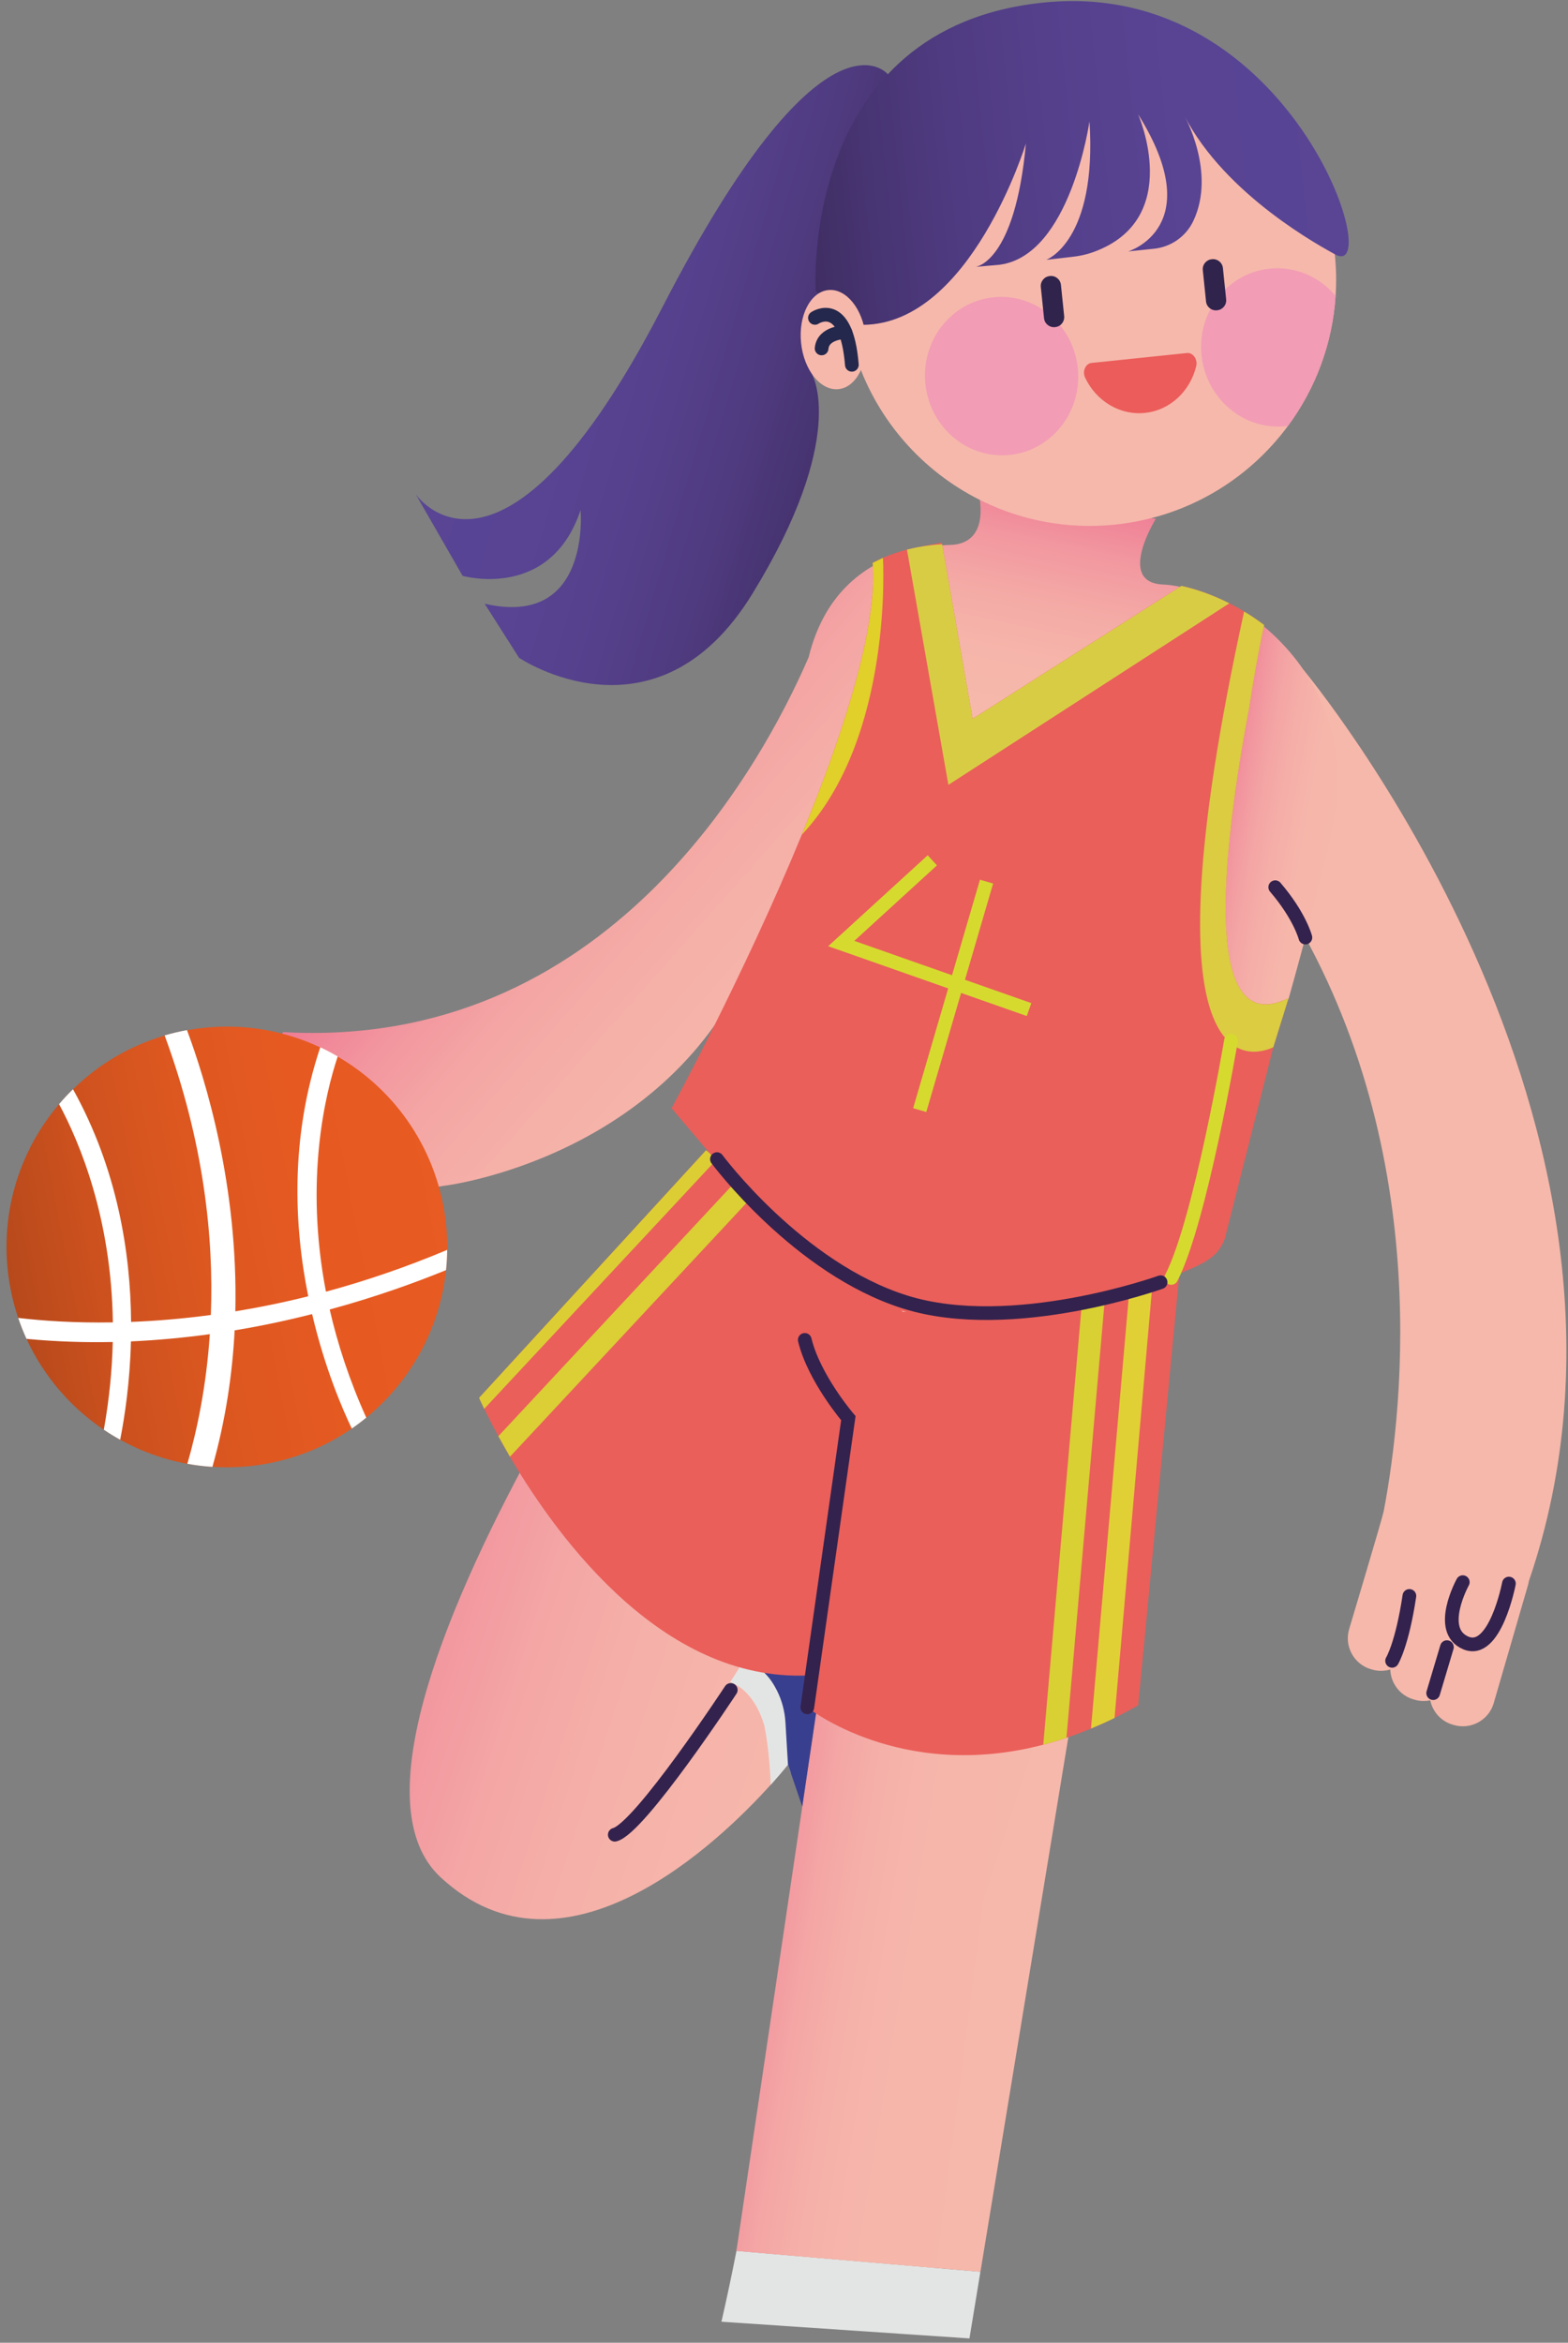 <svg width="229" height="342" viewBox="0 0 229 342" fill="none" xmlns="http://www.w3.org/2000/svg">
<rect x="0" y="0" width="229" height="342" fill="#808080" stroke="none"/>
<path d="M143.182 331.637V331.644L141.584 341.368L105.363 338.928C106.112 335.675 106.847 332.215 107.56 328.59L136.754 331.087L143.182 331.637Z" fill="#E3E5E4"/>
<path d="M167.952 181.095L143.189 331.644L136.761 331.087L107.56 328.59C111.377 309.178 114.716 285.207 117.291 264.096L117.17 263.739V263.732L119.182 250.134L118.34 248.501L120.195 241.709L124.312 232.477L111.591 236.6L108.766 242.222C110.992 243.285 112.276 244.662 113.011 245.939C113.011 245.946 113.011 245.946 113.018 245.946C114.159 247.937 113.981 249.699 113.981 249.699L115.073 257.604C115.073 257.604 114.338 258.539 113.011 260.03C112.868 260.194 112.711 260.365 112.554 260.543C105.077 268.833 82.376 290.771 64.348 274.049C42.445 253.73 107.396 164.644 107.396 164.644C135.705 188.116 167.952 181.095 167.952 181.095Z" fill="url(#paint0_linear)"/>
<path d="M113.988 249.706C113.988 249.706 113.839 246.696 108.773 242.23C114.452 244.933 113.988 249.706 113.988 249.706Z" fill="#393F8F"/>
<path d="M113.988 249.706C113.988 249.706 113.161 250.612 111.677 252.054C110.021 246.325 106.618 245.59 106.618 245.59L108.773 242.222C114.452 244.933 113.988 249.706 113.988 249.706Z" fill="#E3E5E4"/>
<path d="M223.279 230.829C223.25 231.021 223.207 231.221 223.15 231.421L218.149 248.636C217.436 251.105 214.817 252.539 212.349 251.825L212.156 251.768C210.437 251.269 209.224 249.856 208.882 248.215C208.154 248.372 207.376 248.358 206.613 248.13L206.42 248.073C204.43 247.495 203.11 245.69 203.046 243.713C202.211 243.963 201.298 243.992 200.406 243.728L200.213 243.671C197.745 242.95 196.311 240.339 197.024 237.87C197.024 237.87 201.897 221.597 202.083 220.62C205 205.345 209.552 165.043 186.244 129.514L190.361 97.781C190.361 97.781 246.094 164.273 223.279 230.829Z" fill="#F6B8AB"/>
<path d="M147.113 249.877L136.754 331.087L107.553 328.59L117.17 263.739V263.732L119.182 250.141L147.113 249.877Z" fill="url(#paint1_linear)"/>
<path d="M116.264 257.083C116.264 257.083 115.943 257.861 115.486 258.817L115.073 257.618C115.073 257.618 114.338 258.553 113.011 260.044C112.868 260.208 112.711 260.379 112.554 260.557C112.411 255.699 111.662 252.068 111.662 252.068C111.662 252.068 111.299 244.163 112.997 245.946C112.997 245.954 113.004 245.946 113.004 245.954C113.004 245.961 113.004 245.961 113.011 245.961C114.716 247.773 116.264 257.083 116.264 257.083Z" fill="#E3E5E4"/>
<path d="M120.195 241.716L118.34 248.508L119.182 250.141L117.17 263.739L115.494 258.817L115.08 257.618L114.709 251.404C114.609 249.799 114.195 248.229 113.475 246.795C113.339 246.524 113.189 246.246 113.025 245.961C113.018 245.961 113.018 245.961 113.018 245.954C112.283 244.676 110.999 243.3 108.773 242.237L111.598 236.615L124.319 232.491L120.195 241.716Z" fill="#393F8F"/>
<path d="M172.226 186.118L166.233 248.95C165.063 249.613 163.907 250.227 162.765 250.791C161.603 251.361 160.454 251.875 159.327 252.346C158.114 252.845 156.922 253.295 155.745 253.687C154.597 254.08 153.462 254.408 152.356 254.7C131.496 260.144 117.905 249.242 117.905 249.242L118.968 244.527C97.429 246.132 81.791 225.093 74.521 212.736C74.507 212.708 74.492 212.686 74.478 212.665C73.843 211.595 73.28 210.589 72.78 209.661C72.773 209.647 72.773 209.64 72.766 209.633C72.038 208.299 71.453 207.157 71.004 206.251C70.897 206.044 70.804 205.852 70.718 205.666C70.219 204.646 69.969 204.061 69.969 204.061L103.122 167.911L104.257 168.839L104.706 169.21L107.018 171.107L107.988 171.899L109.629 173.241L110.535 173.982L131.909 191.533L158.192 188.001L161.538 187.552L165.041 187.081L168.38 186.632L172.226 186.118Z" fill="#EA5F5A"/>
<path d="M168.587 184.263L168.38 186.639L162.772 250.791C161.609 251.361 160.46 251.875 159.333 252.346L165.048 187.088L165.326 183.921L168.587 184.263Z" fill="#E1D035"/>
<path d="M161.888 183.55L161.539 187.552L155.753 253.687C154.604 254.072 153.47 254.408 152.364 254.693L158.2 188.001L158.621 183.2L161.888 183.55Z" fill="#D9D033"/>
<path d="M74.478 212.658L109.058 175.566L110.528 173.99L118.747 165.172L116.35 162.924L107.981 171.906L106.461 173.54L72.78 209.661L74.478 212.658Z" fill="#DCCE35"/>
<path d="M104.706 169.21L102.78 171.279L70.718 205.666C70.219 204.646 69.969 204.061 69.969 204.061L103.122 167.911L104.257 168.839L104.706 169.21Z" fill="#DDCD34"/>
<path d="M108.545 170.344C109.451 171.528 110.364 172.656 111.263 173.733C110.336 172.677 109.43 171.55 108.545 170.344Z" fill="#F6B8AB"/>
<path d="M128.128 82.264C128.528 87.236 127.315 93.907 125.175 101.284L131.738 118.021C131.738 118.021 122.285 110.195 109.936 139.645C97.586 169.088 65.039 173.076 65.039 173.076L25.708 178.934L41.346 150.668C88.483 153.329 111.077 112.135 118.097 95.954C118.697 93.5 119.546 91.395 120.58 89.598C120.58 89.591 120.58 89.591 120.58 89.591C122.571 86.138 125.239 83.805 128.128 82.264Z" fill="url(#paint2_linear)"/>
<path d="M172.518 85.695L142.033 105.101L137.574 79.609C138.017 79.574 138.452 79.552 138.894 79.545C140.692 79.488 143.817 78.597 143.11 72.989L168.808 75.728C168.808 75.728 163.022 85.003 169.8 85.324C170.599 85.353 171.512 85.481 172.518 85.695Z" fill="url(#paint3_linear)"/>
<path d="M194.47 121.538C192.737 129.122 190.489 137.633 188.178 145.859C188.078 145.909 187.985 145.959 187.885 146.002C187.693 146.094 187.5 146.173 187.322 146.251C187.229 146.287 187.136 146.323 187.044 146.358C172.661 151.624 180.123 107.348 183.826 90.839C190.982 96.418 197.838 106.791 194.47 121.538Z" fill="url(#paint4_linear)"/>
<path d="M187.9 145.838C187.999 145.795 188.092 145.745 188.192 145.695L185.959 152.879L178.882 180.81C178.882 180.81 178.411 182.151 177.505 183.05C176.071 184.47 174.045 185.112 172.24 185.954C161.075 191.183 131.567 201.699 111.805 178.306C111.791 178.292 111.776 178.27 111.769 178.256C110.863 177.122 109.943 175.937 109.03 174.689L98.078 161.783C98.078 161.783 108.623 142.449 117.099 121.852C117.448 120.989 117.805 120.125 118.147 119.262C123.755 105.258 128.164 91.017 127.45 82.164V82.157C127.943 81.893 128.442 81.65 128.949 81.436C130.104 80.922 131.289 80.53 132.459 80.23C132.972 80.102 133.479 79.988 133.985 79.888L137.546 79.203L142.047 104.929L172.532 85.524H172.539C174.601 85.966 177.034 86.794 179.538 88.064C180.259 88.428 180.979 88.82 181.7 89.255L181.714 89.269C182.691 89.855 183.669 90.511 184.618 91.239C184.247 92.972 183.291 97.581 182.485 103.025C178.803 122.501 175.364 150.461 187.058 146.18C187.15 146.144 187.236 146.109 187.336 146.073C187.521 146.009 187.714 145.93 187.9 145.838Z" fill="#EA5F5A"/>
<path d="M179.539 88.071L138.509 114.575L132.459 80.237C132.973 80.109 133.48 79.995 133.986 79.895C135.178 79.667 136.383 79.524 137.589 79.446L142.048 104.937L172.533 85.531H172.54C174.602 85.981 177.035 86.808 179.539 88.071Z" fill="#D9CC45"/>
<path d="M187.9 145.838C188 145.795 188.093 145.745 188.192 145.695L185.959 152.879C182.863 154.313 166.368 159.15 181.7 89.262L181.714 89.277C182.649 89.833 183.576 90.454 184.483 91.139C184.532 91.174 184.575 91.21 184.625 91.246C184.254 92.979 183.298 97.588 182.492 103.032C178.811 122.508 175.372 150.468 187.065 146.187C187.158 146.152 187.244 146.116 187.343 146.08C187.522 146.009 187.714 145.93 187.9 145.838Z" fill="#DBCC42"/>
<path d="M128.949 81.443C128.949 81.443 130.562 107.605 117.099 121.859C117.449 120.996 117.805 120.133 118.148 119.269C123.755 105.265 128.164 91.025 127.451 82.171L128.949 81.443Z" fill="#E1CF2A"/>
<path d="M136.162 125.59L122.864 137.74L150.288 147.379" stroke="#D6DA2F" stroke-width="2" stroke-miterlimit="10"/>
<path d="M144.081 128.701L134.321 162.054" stroke="#D6DA2F" stroke-width="2" stroke-miterlimit="10"/>
<path d="M171.056 186.553C175.301 178.377 179.781 151.916 179.781 151.916" stroke="#D6DA2F" stroke-width="2" stroke-miterlimit="10" stroke-linecap="round"/>
<path d="M65.139 178.713C65.268 179.975 65.325 181.224 65.311 182.458C65.296 183.45 65.239 184.441 65.139 185.412C64.241 193.973 59.939 201.671 53.489 206.95C52.811 207.507 52.105 208.042 51.377 208.541C47.083 211.502 42.003 213.457 36.452 214.027C34.612 214.22 32.8 214.249 31.016 214.134C29.775 214.056 28.555 213.906 27.356 213.685C23.875 213.057 20.571 211.851 17.546 210.175C16.733 209.725 15.934 209.24 15.156 208.712C10.305 205.445 6.367 200.872 3.87 195.45C3.413 194.458 3.007 193.431 2.657 192.389C1.901 190.156 1.38 187.802 1.123 185.355C0.182 176.251 3.128 167.647 8.621 161.191C9.264 160.427 9.941 159.707 10.655 159.015C14.336 155.412 18.895 152.679 24.039 151.174C25.102 150.86 26.193 150.603 27.299 150.396C28.127 150.247 28.961 150.125 29.81 150.04C35.839 149.412 41.653 150.496 46.769 152.901C47.639 153.307 48.488 153.757 49.316 154.242C57.891 159.214 64.041 168.089 65.139 178.713Z" fill="url(#paint5_linear)"/>
<path d="M19.145 192.967C19.159 193.944 19.144 194.893 19.123 195.821C18.973 201.756 18.224 206.751 17.553 210.175C16.74 209.726 15.941 209.24 15.164 208.712C15.97 204.189 16.376 199.916 16.469 195.906C16.491 194.936 16.491 193.98 16.483 193.045C16.269 177.899 11.689 166.884 8.628 161.184C9.271 160.42 9.948 159.7 10.662 159.008C17.168 170.708 19.066 182.929 19.145 192.967Z" fill="white"/>
<path d="M48.153 191.162C49.287 196.127 50.999 201.421 53.489 206.95C52.811 207.507 52.105 208.042 51.377 208.541C50.029 205.744 47.439 199.752 45.584 191.833C45.385 190.984 45.192 190.113 45.014 189.221C42.959 179.026 42.331 166.149 46.776 152.879C47.646 153.286 48.495 153.735 49.323 154.22C47.475 159.778 44.471 172.27 47.603 188.558C47.767 189.414 47.946 190.284 48.153 191.162Z" fill="white"/>
<path d="M65.311 182.458C65.296 183.45 65.239 184.441 65.139 185.412C60.852 187.167 55.037 189.293 48.153 191.162C47.311 191.397 46.462 191.619 45.584 191.833C42.046 192.731 38.257 193.552 34.262 194.208C33.071 194.408 31.865 194.594 30.638 194.765C26.935 195.271 23.083 195.642 19.116 195.821C18.238 195.863 17.354 195.892 16.462 195.906C12.36 195.992 8.143 195.856 3.87 195.45C3.413 194.458 3.007 193.431 2.657 192.389C6.139 192.803 10.819 193.138 16.476 193.045C17.339 193.031 18.231 193.01 19.137 192.967V192.974C22.697 192.838 26.6 192.525 30.788 191.961C31.958 191.804 33.149 191.626 34.362 191.433C37.751 190.877 41.311 190.163 45.006 189.236C45.862 189.029 46.726 188.8 47.596 188.565C53.232 187.038 59.154 185.048 65.311 182.458Z" fill="white"/>
<path d="M34.369 191.426C34.347 192.346 34.312 193.281 34.269 194.215C33.934 200.615 32.949 207.328 31.023 214.135C29.781 214.056 28.561 213.906 27.363 213.685C28.747 208.905 30.124 202.491 30.645 194.765C30.709 193.844 30.759 192.903 30.794 191.947C31.23 180.596 29.767 166.698 24.045 151.153C25.108 150.839 26.2 150.582 27.306 150.375C30.06 157.738 34.79 173.148 34.369 191.426Z" fill="white"/>
<path d="M117.905 249.243L123.898 207.029C123.898 207.029 118.89 201.193 117.534 195.6" stroke="#33224D" stroke-width="2" stroke-miterlimit="10" stroke-linecap="round"/>
<path d="M106.725 246.703C106.725 246.703 93.434 266.921 89.788 267.835" stroke="#33224D" stroke-width="2" stroke-miterlimit="10" stroke-linecap="round"/>
<path d="M104.707 169.21C104.707 169.21 116.564 185.183 132.202 190.078C147.841 194.972 169.5 187.181 169.5 187.181" stroke="#33224D" stroke-width="2" stroke-miterlimit="10" stroke-linecap="round"/>
<path d="M220.368 231.171C220.368 231.171 218.356 241.694 214.054 239.832C209.759 237.977 213.633 230.964 213.633 230.964" stroke="#33224D" stroke-width="2" stroke-miterlimit="10" stroke-linecap="round"/>
<path d="M209.31 247.166L211.315 240.453" stroke="#33224D" stroke-width="2" stroke-miterlimit="10" stroke-linecap="round"/>
<path d="M203.31 242.451C203.31 242.451 204.766 240.096 205.836 232.976" stroke="#33224D" stroke-width="2" stroke-miterlimit="10" stroke-linecap="round"/>
<path d="M190.646 136.863C190.646 136.863 189.833 133.695 186.244 129.514" stroke="#33224D" stroke-width="2" stroke-miterlimit="10" stroke-linecap="round"/>
<path d="M129.662 10.835C129.662 10.835 120.245 -0.78 96.737 44.851C73.23 90.482 60.716 72.154 60.716 72.154L67.558 84.061C67.558 84.061 80.357 87.743 84.787 74.466C84.787 74.466 86.379 91.724 70.783 88.135L75.805 96.026C75.805 96.026 95.832 109.567 109.879 86.687C123.926 63.8 118.611 54.689 118.611 54.689L129.349 27.201L129.662 10.835Z" fill="url(#paint6_linear)"/>
<path d="M194.942 37.111C195.156 39.172 195.191 41.206 195.056 43.203C194.599 50.216 192.102 56.766 188.1 62.181C182.3 70.021 173.353 75.493 162.887 76.578C143.139 78.625 125.468 64.278 123.42 44.523C121.373 24.775 135.727 7.103 155.475 5.056C175.23 3.008 192.901 17.363 194.942 37.111Z" fill="#F6B8AB"/>
<path d="M147.471 66.409C153.616 65.772 158.064 60.105 157.406 53.752C156.747 47.399 151.232 42.765 145.086 43.402C138.941 44.039 134.493 49.706 135.151 56.059C135.81 62.412 141.326 67.046 147.471 66.409Z" fill="#F29CB5"/>
<path d="M195.055 43.203C194.599 50.216 192.102 56.766 188.099 62.181C187.999 62.202 187.899 62.209 187.8 62.216C181.657 62.851 176.142 58.221 175.486 51.871C175.236 49.489 175.714 47.198 176.72 45.244C177.298 44.131 178.04 43.125 178.925 42.269C180.644 40.599 182.884 39.486 185.417 39.222C189.198 38.83 192.751 40.435 195.055 43.203Z" fill="#F29CB5"/>
<path d="M154.119 47.748L154.076 47.755C153.277 47.84 152.556 47.255 152.478 46.456L152.007 41.898C151.921 41.099 152.506 40.378 153.305 40.3L153.348 40.292C154.147 40.207 154.868 40.792 154.946 41.591L155.417 46.15C155.496 46.949 154.918 47.669 154.119 47.748Z" fill="#30244C"/>
<path d="M177.776 45.294L177.733 45.301C176.934 45.386 176.213 44.801 176.135 44.002L175.664 39.443C175.578 38.644 176.164 37.924 176.963 37.845L177.005 37.838C177.804 37.752 178.525 38.337 178.603 39.137L179.074 43.695C179.16 44.494 178.575 45.215 177.776 45.294Z" fill="#30244C"/>
<path d="M173.346 51.536C174.216 51.443 174.944 52.449 174.701 53.448C173.831 57.072 170.92 59.89 167.21 60.276C163.5 60.661 160.069 58.499 158.478 55.132C158.035 54.204 158.542 53.07 159.412 52.984L173.346 51.536Z" fill="#EB5C5A"/>
<path d="M149.831 20.937C149.831 20.937 141.784 47.248 126.11 47.419L119.139 42.54C119.139 42.54 116.607 3.793 152.706 0.347C188.799 -3.092 202.547 41.405 194.949 37.118C193.158 36.105 178.961 28.571 172.939 16.828C172.939 16.828 177.677 25.168 174.259 32.302C173.182 34.542 171.013 36.055 168.537 36.311L164.763 36.704C164.763 36.704 176.549 33.179 166.212 16.678C166.212 16.678 173.011 32.031 159.627 36.818C158.685 37.153 157.708 37.367 156.716 37.481L152.799 37.931C152.799 37.931 160.255 35.234 159.113 17.712C159.113 17.712 156.338 37.332 145.964 38.651L142.49 38.958C142.483 38.951 148.233 38.388 149.831 20.937Z" fill="url(#paint7_linear)"/>
<path d="M122.463 56.808C125.07 56.538 126.847 53.081 126.433 49.087C126.019 45.094 123.571 42.075 120.964 42.345C118.358 42.615 116.581 46.072 116.995 50.066C117.409 54.06 119.857 57.078 122.463 56.808Z" fill="#F6B8AB"/>
<path d="M119.018 46.406C119.018 46.406 123.612 43.274 124.411 53.255" stroke="#24284C" stroke-width="2" stroke-miterlimit="10" stroke-linecap="round"/>
<path d="M123.455 48.49C123.455 48.49 120.216 48.49 119.994 50.865" stroke="#24284C" stroke-width="2" stroke-miterlimit="10" stroke-linecap="round"/>
<defs>
<linearGradient id="paint0_linear" x1="50.903" y1="226.648" x2="161.206" y2="262.455" gradientUnits="userSpaceOnUse">
<stop stop-color="#EE7792"/>
<stop offset="0.044" stop-color="#F08397"/>
<stop offset="0.144" stop-color="#F2979F"/>
<stop offset="0.26" stop-color="#F4A6A5"/>
<stop offset="0.399" stop-color="#F5B1A9"/>
<stop offset="0.583" stop-color="#F6B6AA"/>
<stop offset="1" stop-color="#F6B8AB"/>
</linearGradient>
<linearGradient id="paint1_linear" x1="105.134" y1="285.595" x2="151.968" y2="293.283" gradientUnits="userSpaceOnUse">
<stop stop-color="#EE7792"/>
<stop offset="0.043" stop-color="#F08397"/>
<stop offset="0.145" stop-color="#F2979F"/>
<stop offset="0.261" stop-color="#F4A6A5"/>
<stop offset="0.4" stop-color="#F5B1A9"/>
<stop offset="0.585" stop-color="#F6B6AA"/>
<stop offset="1" stop-color="#F6B8AB"/>
</linearGradient>
<linearGradient id="paint2_linear" x1="45.074" y1="102.373" x2="128.796" y2="176.532" gradientUnits="userSpaceOnUse">
<stop offset="0.247" stop-color="#EE7792"/>
<stop offset="0.269" stop-color="#EF7E95"/>
<stop offset="0.361" stop-color="#F2949E"/>
<stop offset="0.463" stop-color="#F4A5A4"/>
<stop offset="0.582" stop-color="#F5B0A8"/>
<stop offset="0.73" stop-color="#F6B6AA"/>
<stop offset="1" stop-color="#F6B8AB"/>
</linearGradient>
<linearGradient id="paint3_linear" x1="150.589" y1="103.943" x2="157.617" y2="70.541" gradientUnits="userSpaceOnUse">
<stop stop-color="#F6B8AB"/>
<stop offset="0.223" stop-color="#F6B5AA"/>
<stop offset="0.457" stop-color="#F4ABA6"/>
<stop offset="0.697" stop-color="#F299A0"/>
<stop offset="0.939" stop-color="#EF7F96"/>
<stop offset="1" stop-color="#EE7792"/>
</linearGradient>
<linearGradient id="paint4_linear" x1="176.649" y1="117.464" x2="196.463" y2="121.032" gradientUnits="userSpaceOnUse">
<stop stop-color="#EE7792"/>
<stop offset="0.14" stop-color="#F18D9B"/>
<stop offset="0.316" stop-color="#F3A1A3"/>
<stop offset="0.507" stop-color="#F5AEA8"/>
<stop offset="0.72" stop-color="#F6B6AA"/>
<stop offset="1" stop-color="#F6B8AB"/>
</linearGradient>
<linearGradient id="paint5_linear" x1="-6.335" y1="189.712" x2="78.633" y2="173.193" gradientUnits="userSpaceOnUse">
<stop stop-color="#A54318"/>
<stop offset="0.094" stop-color="#B7491B"/>
<stop offset="0.241" stop-color="#CC511E"/>
<stop offset="0.412" stop-color="#DC5720"/>
<stop offset="0.623" stop-color="#E65A21"/>
<stop offset="1" stop-color="#E95B22"/>
</linearGradient>
<linearGradient id="paint6_linear" x1="64.577" y1="42.42" x2="136.43" y2="63.562" gradientUnits="userSpaceOnUse">
<stop stop-color="#594595"/>
<stop offset="0.297" stop-color="#584493"/>
<stop offset="0.484" stop-color="#55408C"/>
<stop offset="0.641" stop-color="#4F3B7F"/>
<stop offset="0.78" stop-color="#463370"/>
<stop offset="0.907" stop-color="#3C2B5C"/>
<stop offset="1" stop-color="#33234C"/>
</linearGradient>
<linearGradient id="paint7_linear" x1="105.046" y1="27.472" x2="206.041" y2="17.004" gradientUnits="userSpaceOnUse">
<stop stop-color="#33234C"/>
<stop offset="0.099" stop-color="#3D2C5F"/>
<stop offset="0.213" stop-color="#473472"/>
<stop offset="0.341" stop-color="#4F3B81"/>
<stop offset="0.488" stop-color="#55408C"/>
<stop offset="0.671" stop-color="#584493"/>
<stop offset="1" stop-color="#594595"/>
</linearGradient>
</defs>
</svg>
